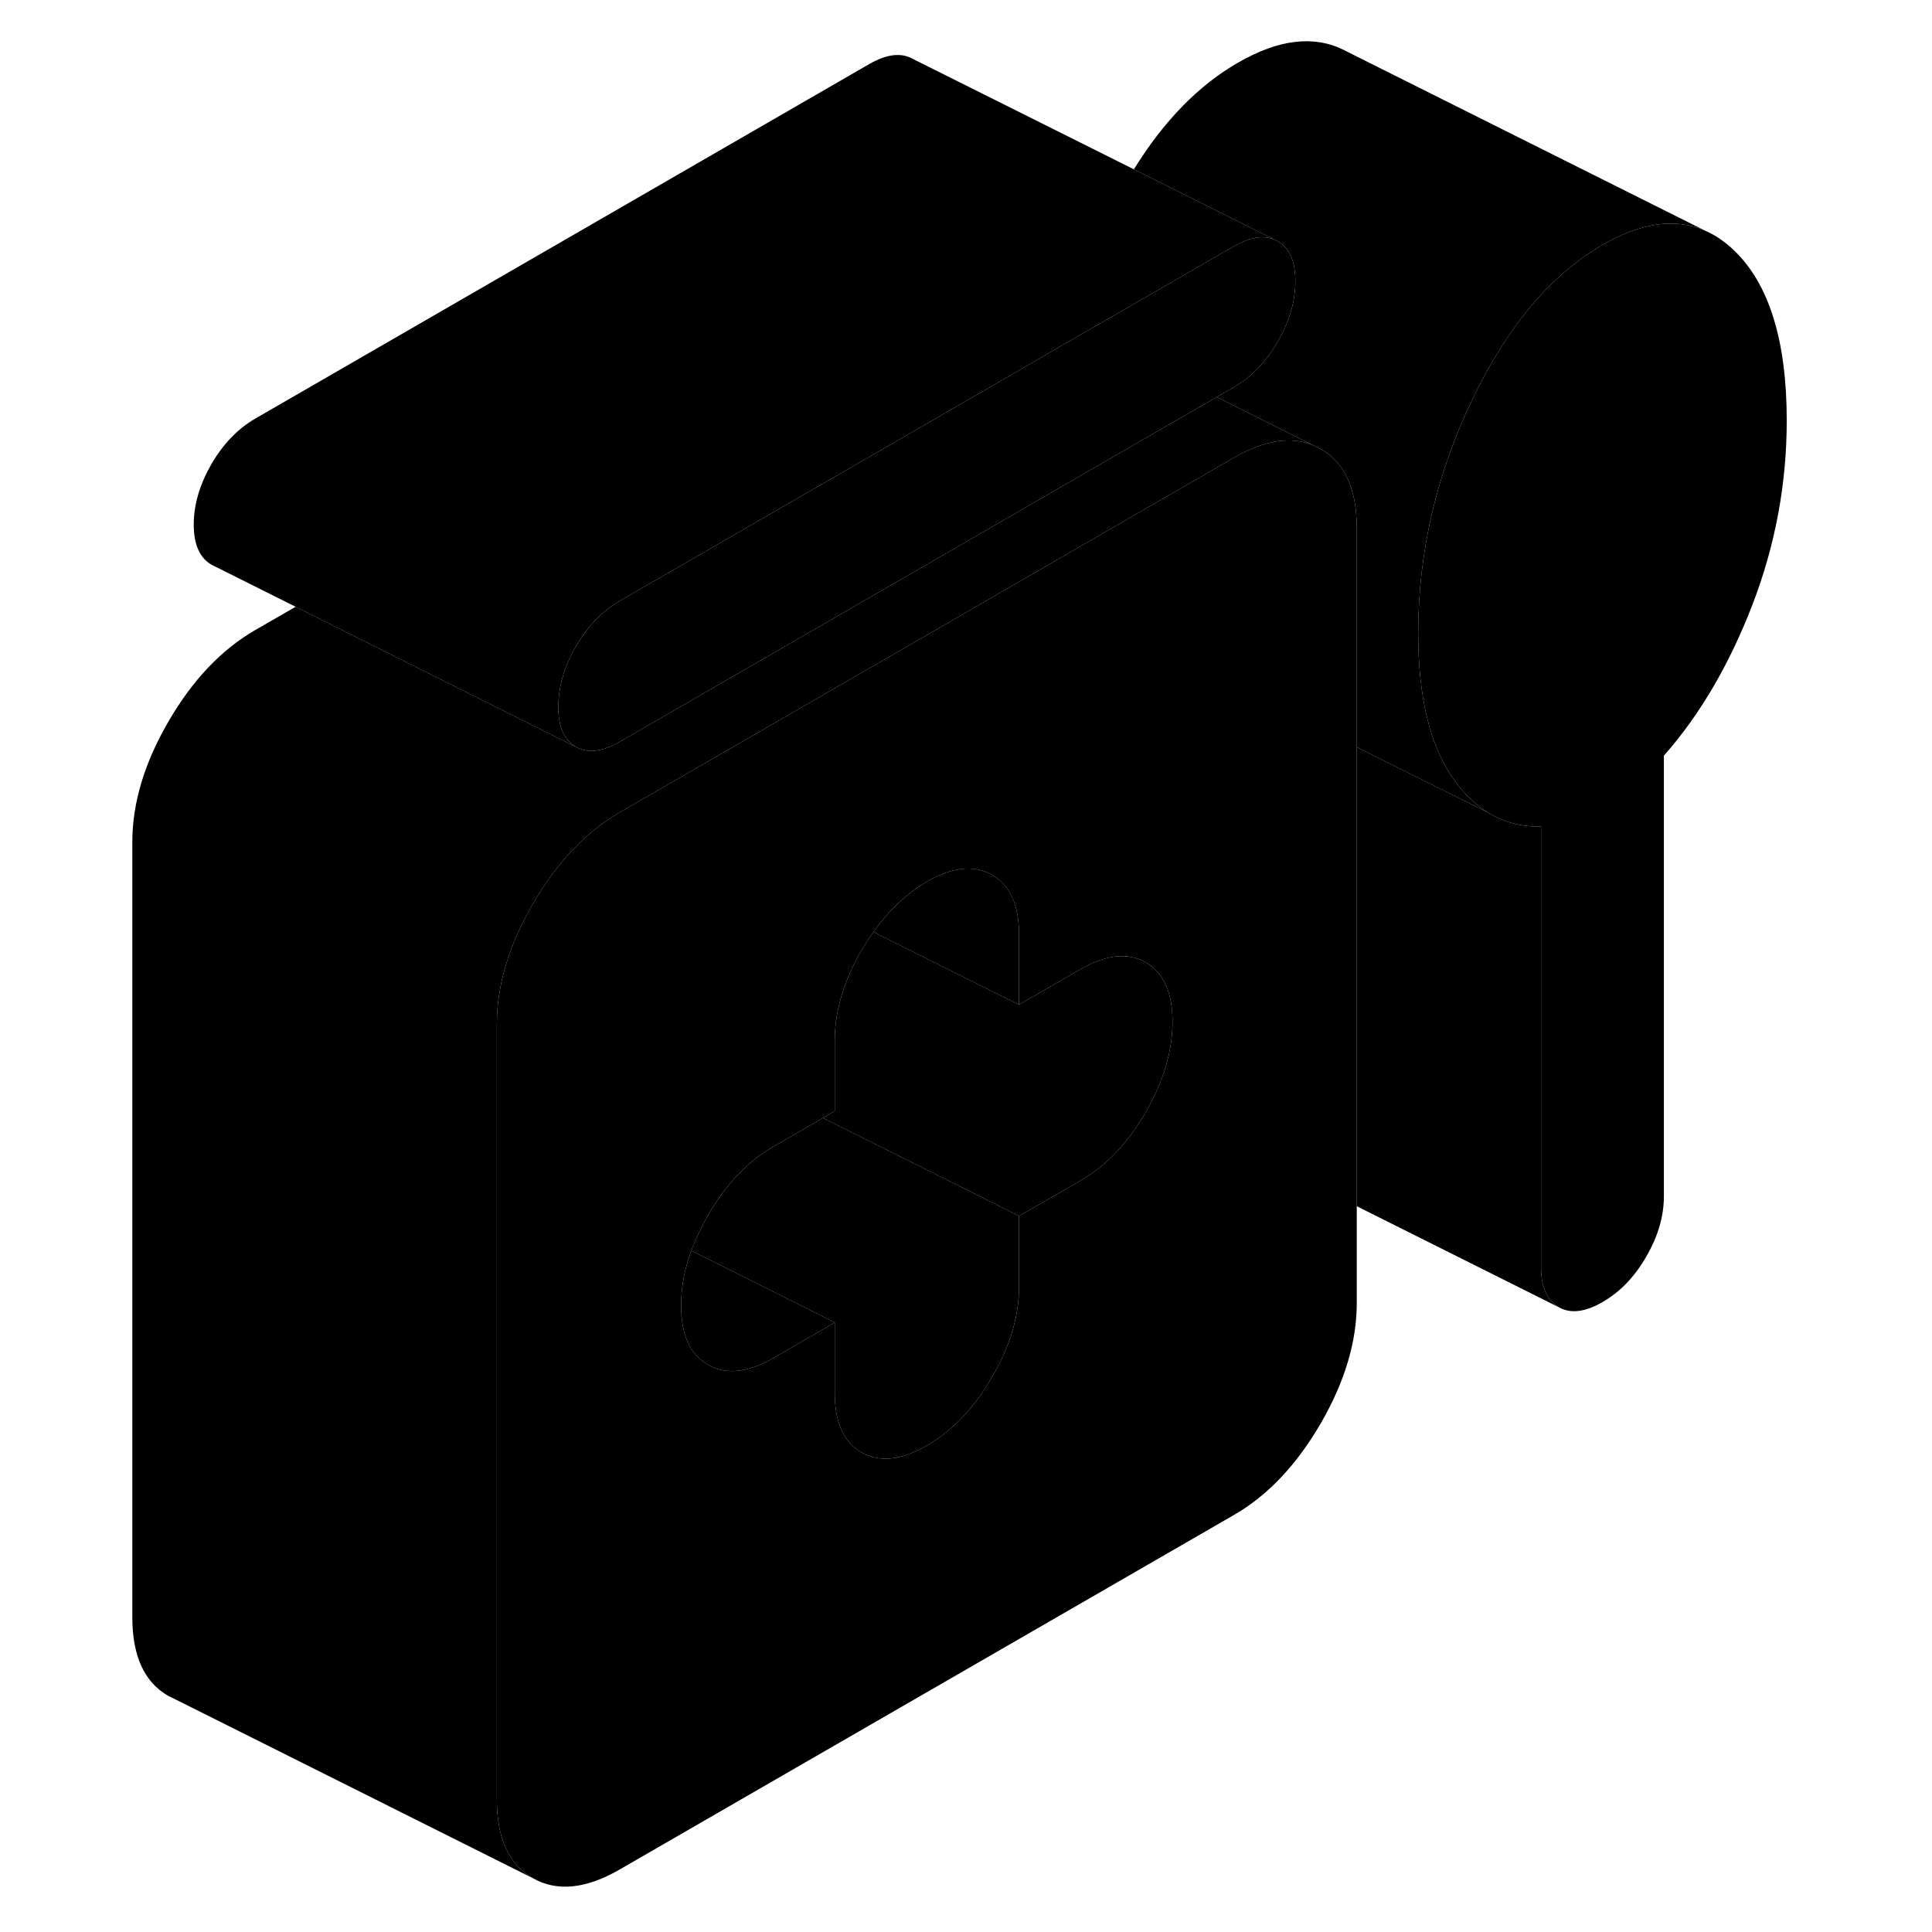 <svg width="48" height="48" viewBox="0 0 96 106" xmlns="http://www.w3.org/2000/svg" stroke-width="1px"
     stroke-linecap="round" stroke-linejoin="round">
    <path d="M90.13 13.73C89.64 13.26 89.13 12.91 88.58 12.67L88.5 12.63C86.89 11.95 85.03 12.22 82.92 13.44C80.06 15.09 77.66 17.96 75.72 22.04C73.78 26.13 72.81 30.36 72.81 34.74C72.81 38.22 73.45 40.87 74.71 42.69C75.28 43.51 75.93 44.14 76.64 44.58C77.51 45.12 78.48 45.37 79.55 45.35V69.52C79.55 70.62 79.88 71.35 80.52 71.72C81.17 72.09 81.97 71.99 82.92 71.44C83.88 70.89 84.68 70.06 85.32 68.95C85.97 67.83 86.29 66.73 86.29 65.63V41.46C88.26 39.23 89.87 36.48 91.14 33.2C92.4 29.93 93.03 26.55 93.03 23.07C93.03 18.69 92.06 15.57 90.13 13.73Z" class="pr-icon-iso-solid-stroke" stroke-linejoin="round"/>
    <path d="M66.07 15.43C66.07 16.53 65.75 17.63 65.1 18.75C64.46 19.86 63.66 20.69 62.7 21.24L61.76 21.78L52.91 26.89L49.44 28.9L30.71 39.71L29 40.7C28.05 41.25 27.25 41.34 26.6 40.98C25.96 40.61 25.63 39.88 25.63 38.78C25.63 38.69 25.63 38.59 25.64 38.5C25.69 37.49 26.01 36.48 26.6 35.46C27.25 34.35 28.05 33.52 29 32.97L49.44 21.17L53.41 18.87L54.59 18.19L62.7 13.51C63.56 13.02 64.3 12.89 64.9 13.14L65.1 13.24C65.75 13.6 66.07 14.34 66.07 15.43Z" class="pr-icon-iso-solid-stroke" stroke-linejoin="round"/>
    <path d="M69.26 27.23C68.99 26.03 68.39 25.16 67.46 24.63L67.05 24.43C65.81 23.92 64.37 24.15 62.7 25.11L53.59 30.37L49.44 32.77L30.91 43.47L29 44.57C27.15 45.64 25.56 47.31 24.24 49.59C22.92 51.86 22.26 54.07 22.26 56.19V98.73C22.26 100.86 22.92 102.3 24.24 103.05C25.56 103.8 27.15 103.64 29 102.57L62.7 83.12C64.56 82.05 66.14 80.37 67.46 78.1C68.78 75.82 69.44 73.62 69.44 71.49V28.95C69.44 28.32 69.38 27.74 69.26 27.23ZM57.86 61.02C56.88 62.72 55.68 63.97 54.28 64.78L50.91 66.72V70.59C50.91 72.2 50.42 73.86 49.43 75.55C48.45 77.25 47.26 78.5 45.85 79.31C44.45 80.12 43.26 80.25 42.27 79.69C41.29 79.13 40.8 78.04 40.8 76.43V72.56L37.43 74.51C36.02 75.32 34.83 75.44 33.85 74.88C32.86 74.32 32.37 73.24 32.37 71.63C32.37 70.64 32.55 69.64 32.93 68.62C33.16 67.98 33.47 67.33 33.85 66.67C34.83 64.97 36.02 63.72 37.43 62.91L40.15 61.34L40.8 60.96V57.09C40.8 55.48 41.29 53.83 42.27 52.13C42.48 51.78 42.69 51.44 42.92 51.13C43.77 49.94 44.74 49.02 45.85 48.37C47.26 47.56 48.45 47.44 49.43 48C49.43 48 49.44 48 49.44 48.01C50.42 48.57 50.91 49.66 50.91 51.26V55.12L54.28 53.18C55.68 52.37 56.88 52.24 57.86 52.8C58.84 53.36 59.33 54.45 59.33 56.06C59.33 57.67 58.84 59.32 57.86 61.02Z" class="pr-icon-iso-solid-stroke" stroke-linejoin="round"/>
    <path d="M40.8 72.56L37.43 74.51C36.02 75.32 34.83 75.44 33.85 74.88C32.86 74.32 32.37 73.24 32.37 71.63C32.37 70.64 32.55 69.64 32.93 68.62L40.8 72.56Z" class="pr-icon-iso-solid-stroke" stroke-linejoin="round"/>
    <path d="M50.91 66.72V70.59C50.91 72.2 50.42 73.86 49.43 75.55C48.45 77.25 47.26 78.5 45.85 79.31C44.45 80.12 43.26 80.25 42.27 79.69C41.29 79.13 40.8 78.04 40.8 76.43V72.56L32.93 68.62C33.16 67.98 33.47 67.33 33.85 66.67C34.83 64.97 36.02 63.72 37.43 62.91L40.15 61.34L48.66 65.59L50.91 66.72Z" class="pr-icon-iso-solid-stroke" stroke-linejoin="round"/>
    <path d="M59.33 56.06C59.33 57.67 58.84 59.32 57.86 61.02C56.88 62.72 55.68 63.97 54.28 64.78L50.91 66.72L48.66 65.59L40.15 61.34L40.8 60.96V57.09C40.8 55.48 41.29 53.83 42.27 52.13C42.48 51.78 42.69 51.44 42.92 51.13L49.44 54.39L50.91 55.12L54.28 53.18C55.68 52.37 56.88 52.24 57.86 52.8C58.84 53.36 59.33 54.45 59.33 56.06Z" class="pr-icon-iso-solid-stroke" stroke-linejoin="round"/>
    <path d="M50.91 51.26V55.12L49.44 54.39L42.92 51.13C43.77 49.94 44.74 49.02 45.85 48.37C47.26 47.56 48.45 47.44 49.43 48C49.43 48 49.44 48 49.44 48.01C50.42 48.57 50.91 49.66 50.91 51.26Z" class="pr-icon-iso-solid-stroke" stroke-linejoin="round"/>
    <path d="M64.9 13.14C64.3 12.89 63.56 13.02 62.7 13.51L54.59 18.19L53.41 18.87L49.44 21.17L29 32.97C28.05 33.52 27.25 34.35 26.6 35.46C26.01 36.48 25.69 37.49 25.64 38.5C25.63 38.59 25.63 38.69 25.63 38.78C25.63 39.88 25.96 40.61 26.6 40.98L6.6 30.98C5.96 30.61 5.63 29.88 5.63 28.78C5.63 27.68 5.96 26.58 6.6 25.46C7.25 24.35 8.05 23.52 9 22.97L42.7 3.51C43.66 2.96 44.46 2.87 45.1 3.24L57.21 9.29L64.9 13.14Z" class="pr-icon-iso-solid-stroke" stroke-linejoin="round"/>
    <path d="M80.52 71.72L69.44 66.18V40.99L76.64 44.58C77.51 45.12 78.48 45.37 79.55 45.35V69.52C79.55 70.62 79.88 71.35 80.52 71.72Z" class="pr-icon-iso-solid-stroke" stroke-linejoin="round"/>
    <path d="M88.5 12.63C86.89 11.95 85.03 12.22 82.92 13.44C80.06 15.09 77.66 17.96 75.72 22.04C73.78 26.13 72.81 30.36 72.81 34.74C72.81 38.22 73.45 40.87 74.71 42.69C75.28 43.51 75.93 44.14 76.64 44.58L69.44 40.99V28.95C69.44 28.32 69.38 27.74 69.26 27.23C68.99 26.03 68.39 25.16 67.46 24.63L67.05 24.43L61.76 21.78L62.7 21.24C63.66 20.69 64.46 19.86 65.1 18.75C65.75 17.63 66.07 16.53 66.07 15.43C66.07 14.33 65.75 13.6 65.1 13.24L64.9 13.14L57.21 9.29C58.85 6.64 60.75 4.69 62.92 3.44C65.15 2.15 67.09 1.92 68.75 2.75L68.96 2.86L88.5 12.63Z" class="pr-icon-iso-solid-stroke" stroke-linejoin="round"/>
    <path d="M88.58 12.67L88.5 12.63" class="pr-icon-iso-solid-stroke" stroke-linejoin="round"/>
    <path d="M76.88 44.7L76.64 44.58" class="pr-icon-iso-solid-stroke" stroke-linejoin="round"/>
    <path d="M67.05 24.43C65.81 23.92 64.37 24.15 62.7 25.11L53.59 30.37L49.44 32.77L30.91 43.47L29 44.57C27.15 45.64 25.56 47.31 24.24 49.59C22.92 51.86 22.26 54.07 22.26 56.19V98.73C22.26 100.86 22.92 102.3 24.24 103.05L4.65 93.25L4.24 93.05C2.92 92.3 2.26 90.86 2.26 88.73V46.19C2.26 44.07 2.92 41.86 4.24 39.59C5.56 37.31 7.15 35.64 9 34.57L11.22 33.29L26.6 40.98C27.25 41.34 28.05 41.25 29 40.7L30.71 39.71L49.44 28.9L52.91 26.89L61.76 21.78L67.05 24.43Z" class="pr-icon-iso-solid-stroke" stroke-linejoin="round"/>
</svg>